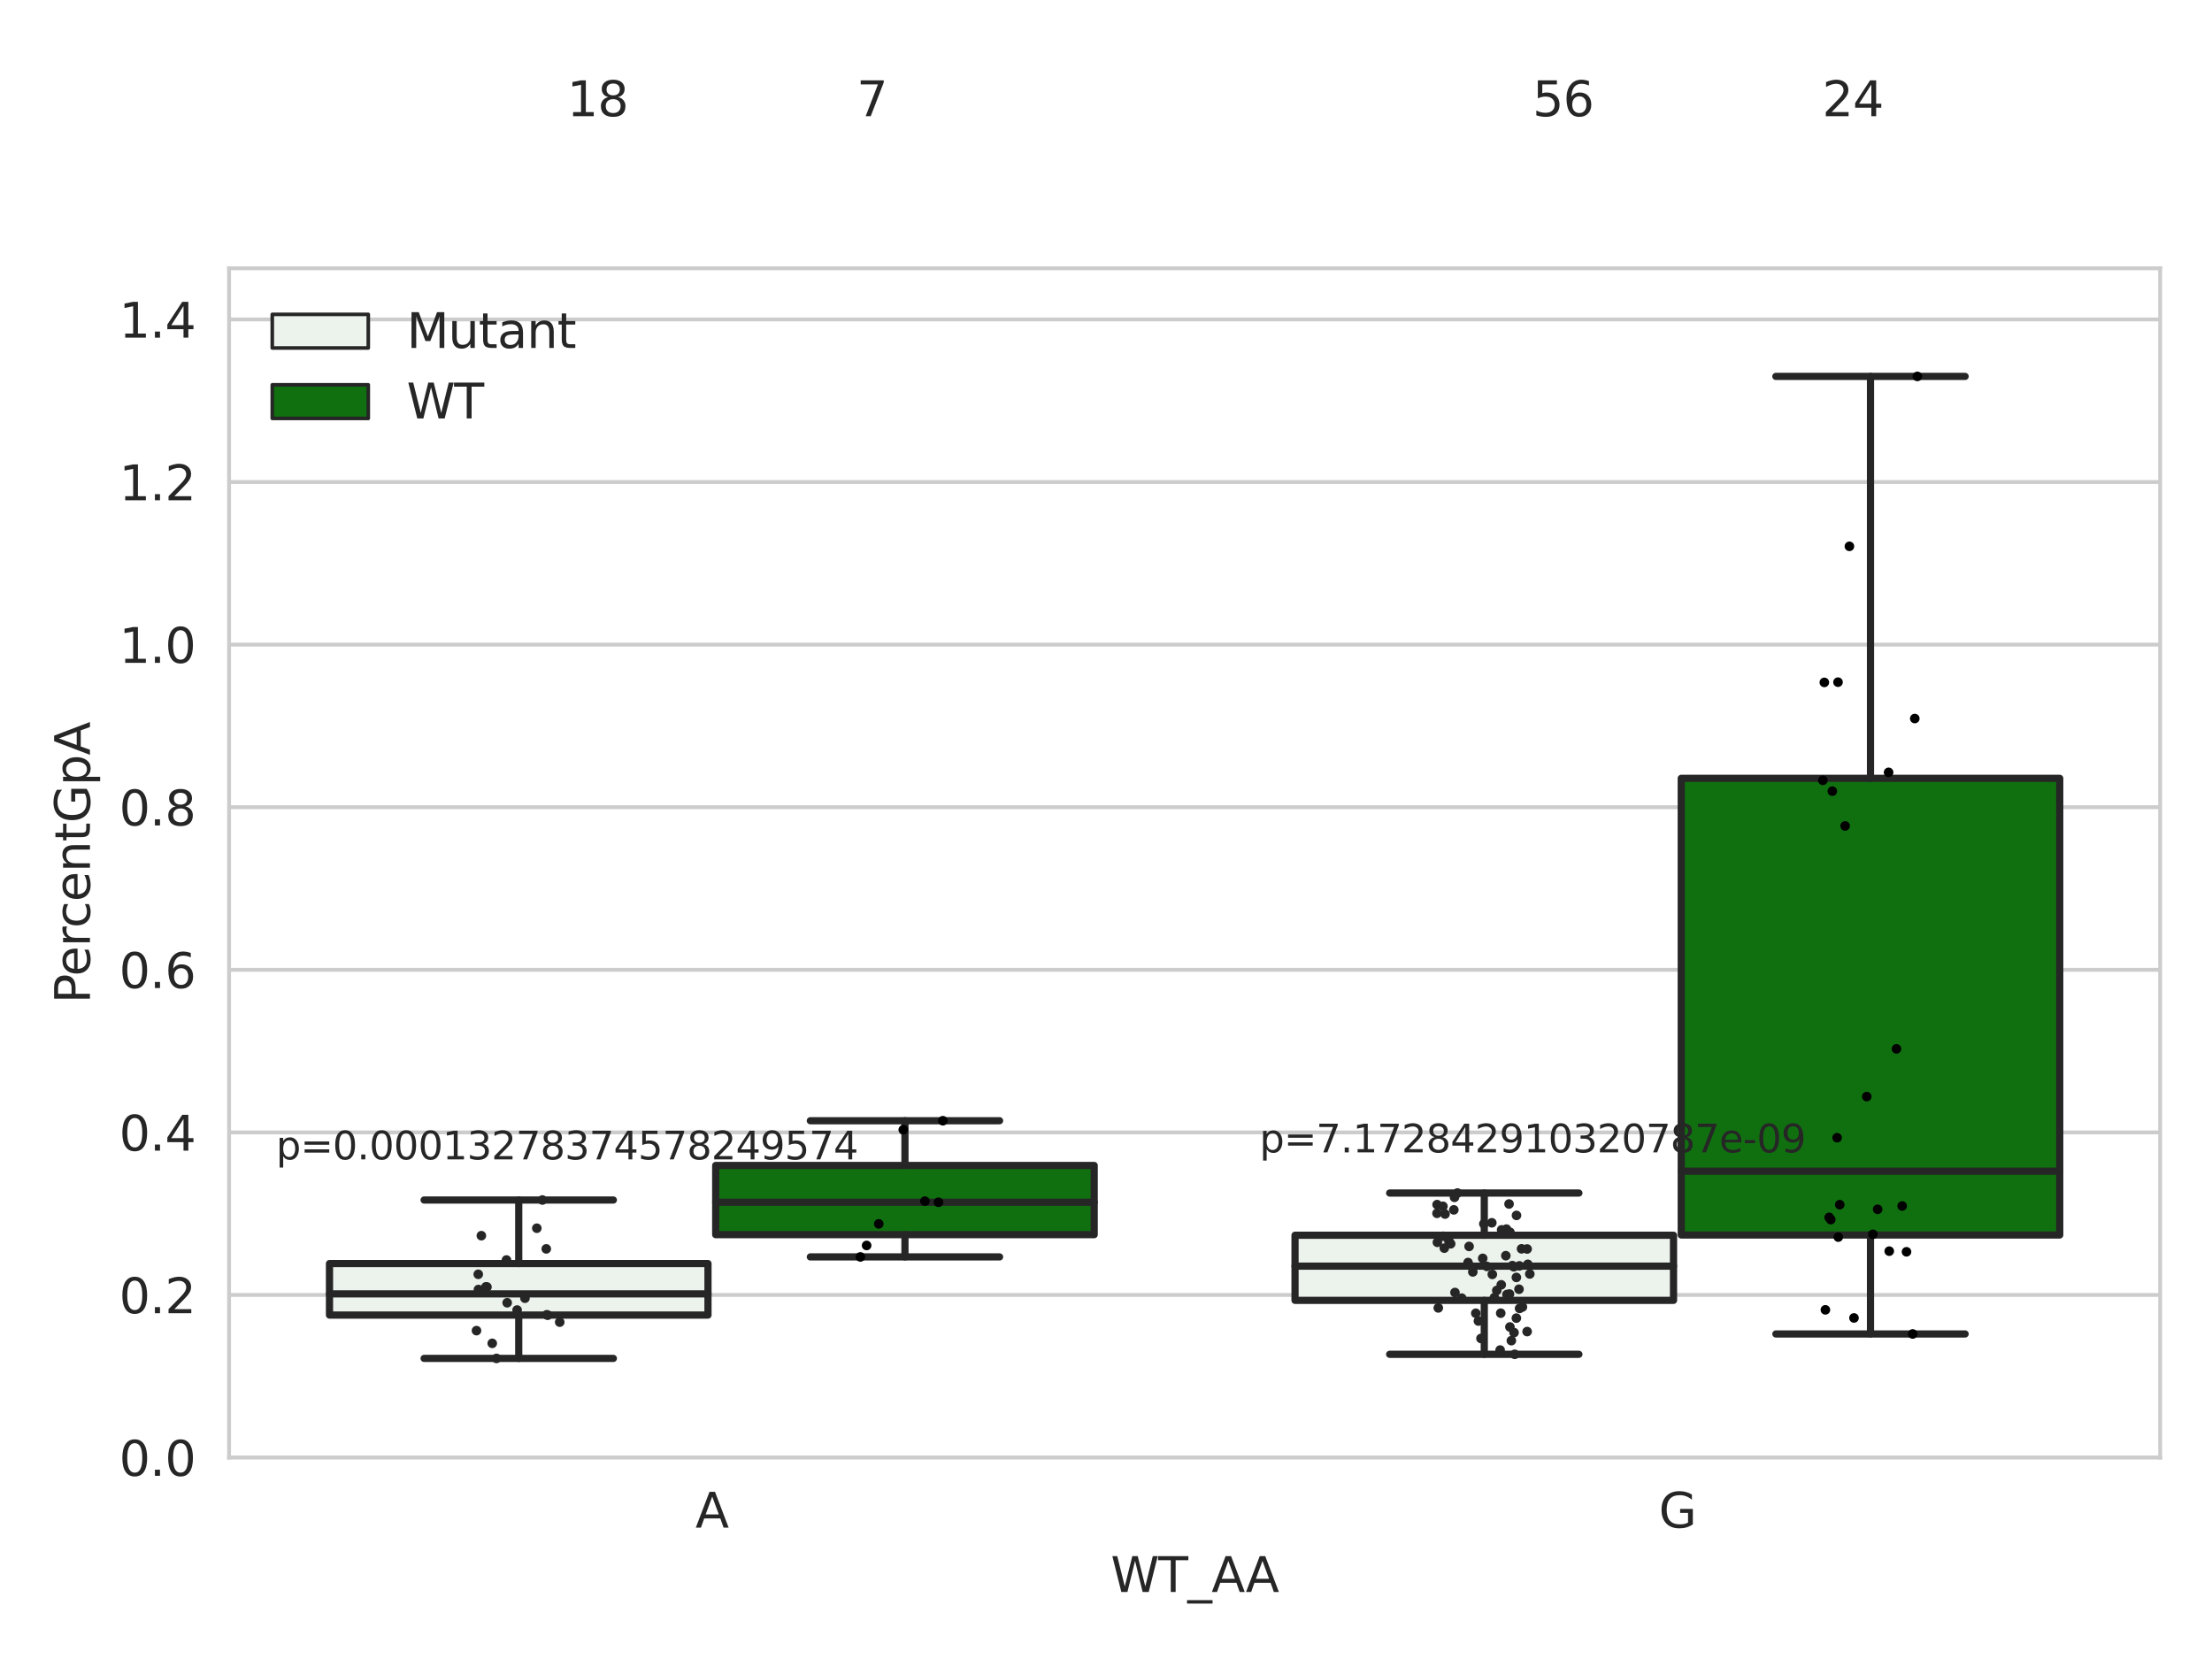 <?xml version="1.0" encoding="utf-8" standalone="no"?>
<!DOCTYPE svg PUBLIC "-//W3C//DTD SVG 1.1//EN"
  "http://www.w3.org/Graphics/SVG/1.1/DTD/svg11.dtd">
<svg xmlns:xlink="http://www.w3.org/1999/xlink" width="460.8pt" height="345.6pt" viewBox="0 0 460.8 345.6" xmlns="http://www.w3.org/2000/svg" version="1.1">
 <defs>
  <style type="text/css">*{stroke-linejoin: round; stroke-linecap: butt}</style>
 </defs>
 <g id="figure_1">
  <g id="patch_1">
   <path d="M 0 345.6 
L 460.8 345.6 
L 460.8 0 
L 0 0 
z
" style="fill: #ffffff"/>
  </g>
  <g id="axes_1">
   <g id="patch_2">
    <path d="M 47.72 303.64 
L 450 303.64 
L 450 55.89 
L 47.72 55.89 
z
" style="fill: #ffffff"/>
   </g>
   <g id="matplotlib.axis_1">
    <g id="xtick_1">
     <g id="text_1">
      <!-- A -->
      <g style="fill: #262626" transform="translate(144.87 318.238)scale(0.1 -0.1)">
       <defs>
        <path id="DejaVuSans-41" d="M 2188 4044 
L 1331 1722 
L 3047 1722 
L 2188 4044 
z
M 1831 4666 
L 2547 4666 
L 4325 0 
L 3669 0 
L 3244 1197 
L 1141 1197 
L 716 0 
L 50 0 
L 1831 4666 
z
" transform="scale(0.016)"/>
       </defs>
       <use xlink:href="#DejaVuSans-41"/>
      </g>
     </g>
    </g>
    <g id="xtick_2">
     <g id="text_2">
      <!-- G -->
      <g style="fill: #262626" transform="translate(345.556 318.238)scale(0.1 -0.1)">
       <defs>
        <path id="DejaVuSans-47" d="M 3809 666 
L 3809 1919 
L 2778 1919 
L 2778 2438 
L 4434 2438 
L 4434 434 
Q 4069 175 3628 42 
Q 3188 -91 2688 -91 
Q 1594 -91 976 548 
Q 359 1188 359 2328 
Q 359 3472 976 4111 
Q 1594 4750 2688 4750 
Q 3144 4750 3555 4637 
Q 3966 4525 4313 4306 
L 4313 3634 
Q 3963 3931 3569 4081 
Q 3175 4231 2741 4231 
Q 1884 4231 1454 3753 
Q 1025 3275 1025 2328 
Q 1025 1384 1454 906 
Q 1884 428 2741 428 
Q 3075 428 3337 486 
Q 3600 544 3809 666 
z
" transform="scale(0.016)"/>
       </defs>
       <use xlink:href="#DejaVuSans-47"/>
      </g>
     </g>
    </g>
    <g id="text_3">
     <!-- WT_AA -->
     <g style="fill: #262626" transform="translate(231.384 331.638)scale(0.1 -0.1)">
      <defs>
       <path id="DejaVuSans-57" d="M 213 4666 
L 850 4666 
L 1831 722 
L 2809 4666 
L 3519 4666 
L 4500 722 
L 5478 4666 
L 6119 4666 
L 4947 0 
L 4153 0 
L 3169 4050 
L 2175 0 
L 1381 0 
L 213 4666 
z
" transform="scale(0.016)"/>
       <path id="DejaVuSans-54" d="M -19 4666 
L 3928 4666 
L 3928 4134 
L 2272 4134 
L 2272 0 
L 1638 0 
L 1638 4134 
L -19 4134 
L -19 4666 
z
" transform="scale(0.016)"/>
       <path id="DejaVuSans-5f" d="M 3263 -1063 
L 3263 -1509 
L -63 -1509 
L -63 -1063 
L 3263 -1063 
z
" transform="scale(0.016)"/>
      </defs>
      <use xlink:href="#DejaVuSans-57"/>
      <use xlink:href="#DejaVuSans-54" x="98.877"/>
      <use xlink:href="#DejaVuSans-5f" x="159.961"/>
      <use xlink:href="#DejaVuSans-41" x="209.961"/>
      <use xlink:href="#DejaVuSans-41" x="281.119"/>
     </g>
    </g>
   </g>
   <g id="matplotlib.axis_2">
    <g id="ytick_1">
     <g id="line2d_1">
      <path d="M 47.72 303.64 
L 450 303.64 
" clip-path="url(#pc46110d409)" style="fill: none; stroke: #cccccc; stroke-width: 0.8; stroke-linecap: round"/>
     </g>
     <g id="text_4">
      <!-- 0.0 -->
      <g style="fill: #262626" transform="translate(24.817 307.439)scale(0.1 -0.1)">
       <defs>
        <path id="DejaVuSans-30" d="M 2034 4250 
Q 1547 4250 1301 3770 
Q 1056 3291 1056 2328 
Q 1056 1369 1301 889 
Q 1547 409 2034 409 
Q 2525 409 2770 889 
Q 3016 1369 3016 2328 
Q 3016 3291 2770 3770 
Q 2525 4250 2034 4250 
z
M 2034 4750 
Q 2819 4750 3233 4129 
Q 3647 3509 3647 2328 
Q 3647 1150 3233 529 
Q 2819 -91 2034 -91 
Q 1250 -91 836 529 
Q 422 1150 422 2328 
Q 422 3509 836 4129 
Q 1250 4750 2034 4750 
z
" transform="scale(0.016)"/>
        <path id="DejaVuSans-2e" d="M 684 794 
L 1344 794 
L 1344 0 
L 684 0 
L 684 794 
z
" transform="scale(0.016)"/>
       </defs>
       <use xlink:href="#DejaVuSans-30"/>
       <use xlink:href="#DejaVuSans-2e" x="63.623"/>
       <use xlink:href="#DejaVuSans-30" x="95.41"/>
      </g>
     </g>
    </g>
    <g id="ytick_2">
     <g id="line2d_2">
      <path d="M 47.72 269.769 
L 450 269.769 
" clip-path="url(#pc46110d409)" style="fill: none; stroke: #cccccc; stroke-width: 0.8; stroke-linecap: round"/>
     </g>
     <g id="text_5">
      <!-- 0.2 -->
      <g style="fill: #262626" transform="translate(24.817 273.568)scale(0.1 -0.1)">
       <defs>
        <path id="DejaVuSans-32" d="M 1228 531 
L 3431 531 
L 3431 0 
L 469 0 
L 469 531 
Q 828 903 1448 1529 
Q 2069 2156 2228 2338 
Q 2531 2678 2651 2914 
Q 2772 3150 2772 3378 
Q 2772 3750 2511 3984 
Q 2250 4219 1831 4219 
Q 1534 4219 1204 4116 
Q 875 4013 500 3803 
L 500 4441 
Q 881 4594 1212 4672 
Q 1544 4750 1819 4750 
Q 2544 4750 2975 4387 
Q 3406 4025 3406 3419 
Q 3406 3131 3298 2873 
Q 3191 2616 2906 2266 
Q 2828 2175 2409 1742 
Q 1991 1309 1228 531 
z
" transform="scale(0.016)"/>
       </defs>
       <use xlink:href="#DejaVuSans-30"/>
       <use xlink:href="#DejaVuSans-2e" x="63.623"/>
       <use xlink:href="#DejaVuSans-32" x="95.41"/>
      </g>
     </g>
    </g>
    <g id="ytick_3">
     <g id="line2d_3">
      <path d="M 47.72 235.898 
L 450 235.898 
" clip-path="url(#pc46110d409)" style="fill: none; stroke: #cccccc; stroke-width: 0.8; stroke-linecap: round"/>
     </g>
     <g id="text_6">
      <!-- 0.4 -->
      <g style="fill: #262626" transform="translate(24.817 239.697)scale(0.1 -0.1)">
       <defs>
        <path id="DejaVuSans-34" d="M 2419 4116 
L 825 1625 
L 2419 1625 
L 2419 4116 
z
M 2253 4666 
L 3047 4666 
L 3047 1625 
L 3713 1625 
L 3713 1100 
L 3047 1100 
L 3047 0 
L 2419 0 
L 2419 1100 
L 313 1100 
L 313 1709 
L 2253 4666 
z
" transform="scale(0.016)"/>
       </defs>
       <use xlink:href="#DejaVuSans-30"/>
       <use xlink:href="#DejaVuSans-2e" x="63.623"/>
       <use xlink:href="#DejaVuSans-34" x="95.41"/>
      </g>
     </g>
    </g>
    <g id="ytick_4">
     <g id="line2d_4">
      <path d="M 47.72 202.026 
L 450 202.026 
" clip-path="url(#pc46110d409)" style="fill: none; stroke: #cccccc; stroke-width: 0.8; stroke-linecap: round"/>
     </g>
     <g id="text_7">
      <!-- 0.6 -->
      <g style="fill: #262626" transform="translate(24.817 205.826)scale(0.1 -0.1)">
       <defs>
        <path id="DejaVuSans-36" d="M 2113 2584 
Q 1688 2584 1439 2293 
Q 1191 2003 1191 1497 
Q 1191 994 1439 701 
Q 1688 409 2113 409 
Q 2538 409 2786 701 
Q 3034 994 3034 1497 
Q 3034 2003 2786 2293 
Q 2538 2584 2113 2584 
z
M 3366 4563 
L 3366 3988 
Q 3128 4100 2886 4159 
Q 2644 4219 2406 4219 
Q 1781 4219 1451 3797 
Q 1122 3375 1075 2522 
Q 1259 2794 1537 2939 
Q 1816 3084 2150 3084 
Q 2853 3084 3261 2657 
Q 3669 2231 3669 1497 
Q 3669 778 3244 343 
Q 2819 -91 2113 -91 
Q 1303 -91 875 529 
Q 447 1150 447 2328 
Q 447 3434 972 4092 
Q 1497 4750 2381 4750 
Q 2619 4750 2861 4703 
Q 3103 4656 3366 4563 
z
" transform="scale(0.016)"/>
       </defs>
       <use xlink:href="#DejaVuSans-30"/>
       <use xlink:href="#DejaVuSans-2e" x="63.623"/>
       <use xlink:href="#DejaVuSans-36" x="95.41"/>
      </g>
     </g>
    </g>
    <g id="ytick_5">
     <g id="line2d_5">
      <path d="M 47.72 168.155 
L 450 168.155 
" clip-path="url(#pc46110d409)" style="fill: none; stroke: #cccccc; stroke-width: 0.8; stroke-linecap: round"/>
     </g>
     <g id="text_8">
      <!-- 0.8 -->
      <g style="fill: #262626" transform="translate(24.817 171.954)scale(0.1 -0.1)">
       <defs>
        <path id="DejaVuSans-38" d="M 2034 2216 
Q 1584 2216 1326 1975 
Q 1069 1734 1069 1313 
Q 1069 891 1326 650 
Q 1584 409 2034 409 
Q 2484 409 2743 651 
Q 3003 894 3003 1313 
Q 3003 1734 2745 1975 
Q 2488 2216 2034 2216 
z
M 1403 2484 
Q 997 2584 770 2862 
Q 544 3141 544 3541 
Q 544 4100 942 4425 
Q 1341 4750 2034 4750 
Q 2731 4750 3128 4425 
Q 3525 4100 3525 3541 
Q 3525 3141 3298 2862 
Q 3072 2584 2669 2484 
Q 3125 2378 3379 2068 
Q 3634 1759 3634 1313 
Q 3634 634 3220 271 
Q 2806 -91 2034 -91 
Q 1263 -91 848 271 
Q 434 634 434 1313 
Q 434 1759 690 2068 
Q 947 2378 1403 2484 
z
M 1172 3481 
Q 1172 3119 1398 2916 
Q 1625 2713 2034 2713 
Q 2441 2713 2670 2916 
Q 2900 3119 2900 3481 
Q 2900 3844 2670 4047 
Q 2441 4250 2034 4250 
Q 1625 4250 1398 4047 
Q 1172 3844 1172 3481 
z
" transform="scale(0.016)"/>
       </defs>
       <use xlink:href="#DejaVuSans-30"/>
       <use xlink:href="#DejaVuSans-2e" x="63.623"/>
       <use xlink:href="#DejaVuSans-38" x="95.41"/>
      </g>
     </g>
    </g>
    <g id="ytick_6">
     <g id="line2d_6">
      <path d="M 47.72 134.284 
L 450 134.284 
" clip-path="url(#pc46110d409)" style="fill: none; stroke: #cccccc; stroke-width: 0.8; stroke-linecap: round"/>
     </g>
     <g id="text_9">
      <!-- 1.0 -->
      <g style="fill: #262626" transform="translate(24.817 138.083)scale(0.1 -0.1)">
       <defs>
        <path id="DejaVuSans-31" d="M 794 531 
L 1825 531 
L 1825 4091 
L 703 3866 
L 703 4441 
L 1819 4666 
L 2450 4666 
L 2450 531 
L 3481 531 
L 3481 0 
L 794 0 
L 794 531 
z
" transform="scale(0.016)"/>
       </defs>
       <use xlink:href="#DejaVuSans-31"/>
       <use xlink:href="#DejaVuSans-2e" x="63.623"/>
       <use xlink:href="#DejaVuSans-30" x="95.41"/>
      </g>
     </g>
    </g>
    <g id="ytick_7">
     <g id="line2d_7">
      <path d="M 47.72 100.413 
L 450 100.413 
" clip-path="url(#pc46110d409)" style="fill: none; stroke: #cccccc; stroke-width: 0.8; stroke-linecap: round"/>
     </g>
     <g id="text_10">
      <!-- 1.2 -->
      <g style="fill: #262626" transform="translate(24.817 104.212)scale(0.1 -0.1)">
       <use xlink:href="#DejaVuSans-31"/>
       <use xlink:href="#DejaVuSans-2e" x="63.623"/>
       <use xlink:href="#DejaVuSans-32" x="95.41"/>
      </g>
     </g>
    </g>
    <g id="ytick_8">
     <g id="line2d_8">
      <path d="M 47.72 66.542 
L 450 66.542 
" clip-path="url(#pc46110d409)" style="fill: none; stroke: #cccccc; stroke-width: 0.8; stroke-linecap: round"/>
     </g>
     <g id="text_11">
      <!-- 1.4 -->
      <g style="fill: #262626" transform="translate(24.817 70.341)scale(0.1 -0.1)">
       <use xlink:href="#DejaVuSans-31"/>
       <use xlink:href="#DejaVuSans-2e" x="63.623"/>
       <use xlink:href="#DejaVuSans-34" x="95.41"/>
      </g>
     </g>
    </g>
    <g id="text_12">
     <!-- PercentGpA -->
     <g style="fill: #262626" transform="translate(18.737 209.041)rotate(-90)scale(0.1 -0.1)">
      <defs>
       <path id="DejaVuSans-50" d="M 1259 4147 
L 1259 2394 
L 2053 2394 
Q 2494 2394 2734 2622 
Q 2975 2850 2975 3272 
Q 2975 3691 2734 3919 
Q 2494 4147 2053 4147 
L 1259 4147 
z
M 628 4666 
L 2053 4666 
Q 2838 4666 3239 4311 
Q 3641 3956 3641 3272 
Q 3641 2581 3239 2228 
Q 2838 1875 2053 1875 
L 1259 1875 
L 1259 0 
L 628 0 
L 628 4666 
z
" transform="scale(0.016)"/>
       <path id="DejaVuSans-65" d="M 3597 1894 
L 3597 1613 
L 953 1613 
Q 991 1019 1311 708 
Q 1631 397 2203 397 
Q 2534 397 2845 478 
Q 3156 559 3463 722 
L 3463 178 
Q 3153 47 2828 -22 
Q 2503 -91 2169 -91 
Q 1331 -91 842 396 
Q 353 884 353 1716 
Q 353 2575 817 3079 
Q 1281 3584 2069 3584 
Q 2775 3584 3186 3129 
Q 3597 2675 3597 1894 
z
M 3022 2063 
Q 3016 2534 2758 2815 
Q 2500 3097 2075 3097 
Q 1594 3097 1305 2825 
Q 1016 2553 972 2059 
L 3022 2063 
z
" transform="scale(0.016)"/>
       <path id="DejaVuSans-72" d="M 2631 2963 
Q 2534 3019 2420 3045 
Q 2306 3072 2169 3072 
Q 1681 3072 1420 2755 
Q 1159 2438 1159 1844 
L 1159 0 
L 581 0 
L 581 3500 
L 1159 3500 
L 1159 2956 
Q 1341 3275 1631 3429 
Q 1922 3584 2338 3584 
Q 2397 3584 2469 3576 
Q 2541 3569 2628 3553 
L 2631 2963 
z
" transform="scale(0.016)"/>
       <path id="DejaVuSans-63" d="M 3122 3366 
L 3122 2828 
Q 2878 2963 2633 3030 
Q 2388 3097 2138 3097 
Q 1578 3097 1268 2742 
Q 959 2388 959 1747 
Q 959 1106 1268 751 
Q 1578 397 2138 397 
Q 2388 397 2633 464 
Q 2878 531 3122 666 
L 3122 134 
Q 2881 22 2623 -34 
Q 2366 -91 2075 -91 
Q 1284 -91 818 406 
Q 353 903 353 1747 
Q 353 2603 823 3093 
Q 1294 3584 2113 3584 
Q 2378 3584 2631 3529 
Q 2884 3475 3122 3366 
z
" transform="scale(0.016)"/>
       <path id="DejaVuSans-6e" d="M 3513 2113 
L 3513 0 
L 2938 0 
L 2938 2094 
Q 2938 2591 2744 2837 
Q 2550 3084 2163 3084 
Q 1697 3084 1428 2787 
Q 1159 2491 1159 1978 
L 1159 0 
L 581 0 
L 581 3500 
L 1159 3500 
L 1159 2956 
Q 1366 3272 1645 3428 
Q 1925 3584 2291 3584 
Q 2894 3584 3203 3211 
Q 3513 2838 3513 2113 
z
" transform="scale(0.016)"/>
       <path id="DejaVuSans-74" d="M 1172 4494 
L 1172 3500 
L 2356 3500 
L 2356 3053 
L 1172 3053 
L 1172 1153 
Q 1172 725 1289 603 
Q 1406 481 1766 481 
L 2356 481 
L 2356 0 
L 1766 0 
Q 1100 0 847 248 
Q 594 497 594 1153 
L 594 3053 
L 172 3053 
L 172 3500 
L 594 3500 
L 594 4494 
L 1172 4494 
z
" transform="scale(0.016)"/>
       <path id="DejaVuSans-70" d="M 1159 525 
L 1159 -1331 
L 581 -1331 
L 581 3500 
L 1159 3500 
L 1159 2969 
Q 1341 3281 1617 3432 
Q 1894 3584 2278 3584 
Q 2916 3584 3314 3078 
Q 3713 2572 3713 1747 
Q 3713 922 3314 415 
Q 2916 -91 2278 -91 
Q 1894 -91 1617 61 
Q 1341 213 1159 525 
z
M 3116 1747 
Q 3116 2381 2855 2742 
Q 2594 3103 2138 3103 
Q 1681 3103 1420 2742 
Q 1159 2381 1159 1747 
Q 1159 1113 1420 752 
Q 1681 391 2138 391 
Q 2594 391 2855 752 
Q 3116 1113 3116 1747 
z
" transform="scale(0.016)"/>
      </defs>
      <use xlink:href="#DejaVuSans-50"/>
      <use xlink:href="#DejaVuSans-65" x="56.678"/>
      <use xlink:href="#DejaVuSans-72" x="118.201"/>
      <use xlink:href="#DejaVuSans-63" x="157.064"/>
      <use xlink:href="#DejaVuSans-65" x="212.045"/>
      <use xlink:href="#DejaVuSans-6e" x="273.568"/>
      <use xlink:href="#DejaVuSans-74" x="336.947"/>
      <use xlink:href="#DejaVuSans-47" x="376.156"/>
      <use xlink:href="#DejaVuSans-70" x="453.646"/>
      <use xlink:href="#DejaVuSans-41" x="517.123"/>
     </g>
    </g>
   </g>
   <g id="patch_3">
    <path d="M 68.639 273.954 
L 147.485 273.954 
L 147.485 263.223 
L 68.639 263.223 
L 68.639 273.954 
z
" clip-path="url(#pc46110d409)" style="fill: #ecf2ec; stroke: #262626; stroke-width: 1.5; stroke-linejoin: miter"/>
   </g>
   <g id="patch_4">
    <path d="M 149.095 257.203 
L 227.941 257.203 
L 227.941 242.784 
L 149.095 242.784 
L 149.095 257.203 
z
" clip-path="url(#pc46110d409)" style="fill: #107010; stroke: #262626; stroke-width: 1.5; stroke-linejoin: miter"/>
   </g>
   <g id="patch_5">
    <path d="M 269.779 270.889 
L 348.625 270.889 
L 348.625 257.327 
L 269.779 257.327 
L 269.779 270.889 
z
" clip-path="url(#pc46110d409)" style="fill: #ecf2ec; stroke: #262626; stroke-width: 1.5; stroke-linejoin: miter"/>
   </g>
   <g id="patch_6">
    <path d="M 350.235 257.271 
L 429.081 257.271 
L 429.081 162.142 
L 350.235 162.142 
L 350.235 257.271 
z
" clip-path="url(#pc46110d409)" style="fill: #107010; stroke: #262626; stroke-width: 1.5; stroke-linejoin: miter"/>
   </g>
   <g id="patch_7">
    <path d="M 148.29 303.64 
L 148.29 303.64 
L 148.29 303.64 
L 148.29 303.64 
z
" clip-path="url(#pc46110d409)" style="fill: #ecf2ec; stroke: #262626; stroke-width: 0.75; stroke-linejoin: miter"/>
   </g>
   <g id="patch_8">
    <path d="M 148.29 303.64 
L 148.29 303.64 
L 148.29 303.64 
L 148.29 303.64 
z
" clip-path="url(#pc46110d409)" style="fill: #107010; stroke: #262626; stroke-width: 0.75; stroke-linejoin: miter"/>
   </g>
   <g id="PathCollection_1"/>
   <g id="PathCollection_2"/>
   <g id="line2d_9">
    <path d="M 108.062 273.954 
L 108.062 282.981 
" clip-path="url(#pc46110d409)" style="fill: none; stroke: #262626; stroke-width: 1.5; stroke-linecap: round"/>
   </g>
   <g id="line2d_10">
    <path d="M 108.062 263.223 
L 108.062 249.984 
" clip-path="url(#pc46110d409)" style="fill: none; stroke: #262626; stroke-width: 1.5; stroke-linecap: round"/>
   </g>
   <g id="line2d_11">
    <path d="M 88.35 282.981 
L 127.774 282.981 
" clip-path="url(#pc46110d409)" style="fill: none; stroke: #262626; stroke-width: 1.5; stroke-linecap: round"/>
   </g>
   <g id="line2d_12">
    <path d="M 88.35 249.984 
L 127.774 249.984 
" clip-path="url(#pc46110d409)" style="fill: none; stroke: #262626; stroke-width: 1.5; stroke-linecap: round"/>
   </g>
   <g id="line2d_13"/>
   <g id="line2d_14">
    <path d="M 188.518 257.203 
L 188.518 261.838 
" clip-path="url(#pc46110d409)" style="fill: none; stroke: #262626; stroke-width: 1.5; stroke-linecap: round"/>
   </g>
   <g id="line2d_15">
    <path d="M 188.518 242.784 
L 188.518 233.468 
" clip-path="url(#pc46110d409)" style="fill: none; stroke: #262626; stroke-width: 1.5; stroke-linecap: round"/>
   </g>
   <g id="line2d_16">
    <path d="M 168.806 261.838 
L 208.23 261.838 
" clip-path="url(#pc46110d409)" style="fill: none; stroke: #262626; stroke-width: 1.5; stroke-linecap: round"/>
   </g>
   <g id="line2d_17">
    <path d="M 168.806 233.468 
L 208.23 233.468 
" clip-path="url(#pc46110d409)" style="fill: none; stroke: #262626; stroke-width: 1.5; stroke-linecap: round"/>
   </g>
   <g id="line2d_18"/>
   <g id="line2d_19">
    <path d="M 309.202 270.889 
L 309.202 282.127 
" clip-path="url(#pc46110d409)" style="fill: none; stroke: #262626; stroke-width: 1.5; stroke-linecap: round"/>
   </g>
   <g id="line2d_20">
    <path d="M 309.202 257.327 
L 309.202 248.53 
" clip-path="url(#pc46110d409)" style="fill: none; stroke: #262626; stroke-width: 1.5; stroke-linecap: round"/>
   </g>
   <g id="line2d_21">
    <path d="M 289.49 282.127 
L 328.914 282.127 
" clip-path="url(#pc46110d409)" style="fill: none; stroke: #262626; stroke-width: 1.5; stroke-linecap: round"/>
   </g>
   <g id="line2d_22">
    <path d="M 289.49 248.53 
L 328.914 248.53 
" clip-path="url(#pc46110d409)" style="fill: none; stroke: #262626; stroke-width: 1.5; stroke-linecap: round"/>
   </g>
   <g id="line2d_23"/>
   <g id="line2d_24">
    <path d="M 389.658 257.271 
L 389.658 277.888 
" clip-path="url(#pc46110d409)" style="fill: none; stroke: #262626; stroke-width: 1.5; stroke-linecap: round"/>
   </g>
   <g id="line2d_25">
    <path d="M 389.658 162.142 
L 389.658 78.412 
" clip-path="url(#pc46110d409)" style="fill: none; stroke: #262626; stroke-width: 1.5; stroke-linecap: round"/>
   </g>
   <g id="line2d_26">
    <path d="M 369.946 277.888 
L 409.37 277.888 
" clip-path="url(#pc46110d409)" style="fill: none; stroke: #262626; stroke-width: 1.5; stroke-linecap: round"/>
   </g>
   <g id="line2d_27">
    <path d="M 369.946 78.412 
L 409.37 78.412 
" clip-path="url(#pc46110d409)" style="fill: none; stroke: #262626; stroke-width: 1.5; stroke-linecap: round"/>
   </g>
   <g id="line2d_28"/>
   <g id="line2d_29">
    <path d="M 68.639 269.536 
L 147.485 269.536 
" clip-path="url(#pc46110d409)" style="fill: none; stroke: #262626; stroke-width: 1.5; stroke-linecap: round"/>
   </g>
   <g id="line2d_30">
    <path d="M 149.095 250.452 
L 227.941 250.452 
" clip-path="url(#pc46110d409)" style="fill: none; stroke: #262626; stroke-width: 1.5; stroke-linecap: round"/>
   </g>
   <g id="line2d_31">
    <path d="M 269.779 263.759 
L 348.625 263.759 
" clip-path="url(#pc46110d409)" style="fill: none; stroke: #262626; stroke-width: 1.5; stroke-linecap: round"/>
   </g>
   <g id="line2d_32">
    <path d="M 350.235 243.979 
L 429.081 243.979 
" clip-path="url(#pc46110d409)" style="fill: none; stroke: #262626; stroke-width: 1.5; stroke-linecap: round"/>
   </g>
   <g id="patch_9">
    <path d="M 47.72 303.64 
L 47.72 55.89 
" style="fill: none; stroke: #cccccc; stroke-width: 0.8; stroke-linejoin: miter; stroke-linecap: square"/>
   </g>
   <g id="patch_10">
    <path d="M 450 303.64 
L 450 55.89 
" style="fill: none; stroke: #cccccc; stroke-width: 0.8; stroke-linejoin: miter; stroke-linecap: square"/>
   </g>
   <g id="patch_11">
    <path d="M 47.72 303.64 
L 450 303.64 
" style="fill: none; stroke: #cccccc; stroke-width: 0.8; stroke-linejoin: miter; stroke-linecap: square"/>
   </g>
   <g id="patch_12">
    <path d="M 47.72 55.89 
L 450 55.89 
" style="fill: none; stroke: #cccccc; stroke-width: 0.8; stroke-linejoin: miter; stroke-linecap: square"/>
   </g>
   <g id="PathCollection_3">
    <defs>
     <path id="C0_0_36235eaf48" d="M 0 1 
C 0.265 1 0.52 0.895 0.707 0.707 
C 0.895 0.52 1 0.265 1 -0 
C 1 -0.265 0.895 -0.52 0.707 -0.707 
C 0.52 -0.895 0.265 -1 0 -1 
C -0.265 -1 -0.52 -0.895 -0.707 -0.707 
C -0.895 -0.52 -1 -0.265 -1 0 
C -1 0.265 -0.895 0.52 -0.707 0.707 
C -0.52 0.895 -0.265 1 0 1 
z
"/>
    </defs>
    <g clip-path="url(#pc46110d409)">
     <use xlink:href="#C0_0_36235eaf48" x="111.828" y="255.86" style="fill: #262626"/>
    </g>
    <g clip-path="url(#pc46110d409)">
     <use xlink:href="#C0_0_36235eaf48" x="114.112" y="273.976" style="fill: #262626"/>
    </g>
    <g clip-path="url(#pc46110d409)">
     <use xlink:href="#C0_0_36235eaf48" x="105.506" y="262.479" style="fill: #262626"/>
    </g>
    <g clip-path="url(#pc46110d409)">
     <use xlink:href="#C0_0_36235eaf48" x="103.428" y="282.981" style="fill: #262626"/>
    </g>
    <g clip-path="url(#pc46110d409)">
     <use xlink:href="#C0_0_36235eaf48" x="102.542" y="279.842" style="fill: #262626"/>
    </g>
    <g clip-path="url(#pc46110d409)">
     <use xlink:href="#C0_0_36235eaf48" x="99.263" y="277.195" style="fill: #262626"/>
    </g>
    <g clip-path="url(#pc46110d409)">
     <use xlink:href="#C0_0_36235eaf48" x="105.654" y="271.385" style="fill: #262626"/>
    </g>
    <g clip-path="url(#pc46110d409)">
     <use xlink:href="#C0_0_36235eaf48" x="116.6" y="275.424" style="fill: #262626"/>
    </g>
    <g clip-path="url(#pc46110d409)">
     <use xlink:href="#C0_0_36235eaf48" x="101.444" y="268.105" style="fill: #262626"/>
    </g>
    <g clip-path="url(#pc46110d409)">
     <use xlink:href="#C0_0_36235eaf48" x="100.274" y="257.415" style="fill: #262626"/>
    </g>
    <g clip-path="url(#pc46110d409)">
     <use xlink:href="#C0_0_36235eaf48" x="112.991" y="249.984" style="fill: #262626"/>
    </g>
    <g clip-path="url(#pc46110d409)">
     <use xlink:href="#C0_0_36235eaf48" x="113.798" y="260.161" style="fill: #262626"/>
    </g>
    <g clip-path="url(#pc46110d409)">
     <use xlink:href="#C0_0_36235eaf48" x="109.36" y="270.44" style="fill: #262626"/>
    </g>
    <g clip-path="url(#pc46110d409)">
     <use xlink:href="#C0_0_36235eaf48" x="113.913" y="273.89" style="fill: #262626"/>
    </g>
    <g clip-path="url(#pc46110d409)">
     <use xlink:href="#C0_0_36235eaf48" x="99.666" y="268.632" style="fill: #262626"/>
    </g>
    <g clip-path="url(#pc46110d409)">
     <use xlink:href="#C0_0_36235eaf48" x="101.227" y="268.078" style="fill: #262626"/>
    </g>
    <g clip-path="url(#pc46110d409)">
     <use xlink:href="#C0_0_36235eaf48" x="107.723" y="272.906" style="fill: #262626"/>
    </g>
    <g clip-path="url(#pc46110d409)">
     <use xlink:href="#C0_0_36235eaf48" x="99.63" y="265.457" style="fill: #262626"/>
    </g>
   </g>
   <g id="PathCollection_4">
    <defs>
     <path id="C1_0_864a437490" d="M 0 1 
C 0.265 1 0.52 0.895 0.707 0.707 
C 0.895 0.52 1 0.265 1 -0 
C 1 -0.265 0.895 -0.52 0.707 -0.707 
C 0.52 -0.895 0.265 -1 0 -1 
C -0.265 -1 -0.52 -0.895 -0.707 -0.707 
C -0.895 -0.52 -1 -0.265 -1 0 
C -1 0.265 -0.895 0.52 -0.707 0.707 
C -0.52 0.895 -0.265 1 0 1 
z
"/>
    </defs>
    <g clip-path="url(#pc46110d409)">
     <use xlink:href="#C1_0_864a437490" x="180.534" y="259.452"/>
    </g>
    <g clip-path="url(#pc46110d409)">
     <use xlink:href="#C1_0_864a437490" x="179.229" y="261.838"/>
    </g>
    <g clip-path="url(#pc46110d409)">
     <use xlink:href="#C1_0_864a437490" x="192.679" y="250.219"/>
    </g>
    <g clip-path="url(#pc46110d409)">
     <use xlink:href="#C1_0_864a437490" x="195.501" y="250.452"/>
    </g>
    <g clip-path="url(#pc46110d409)">
     <use xlink:href="#C1_0_864a437490" x="196.415" y="233.468"/>
    </g>
    <g clip-path="url(#pc46110d409)">
     <use xlink:href="#C1_0_864a437490" x="188.166" y="235.349"/>
    </g>
    <g clip-path="url(#pc46110d409)">
     <use xlink:href="#C1_0_864a437490" x="183.063" y="254.954"/>
    </g>
   </g>
   <g id="PathCollection_5">
    <defs>
     <path id="C2_0_9573fa3355" d="M 0 1 
C 0.265 1 0.52 0.895 0.707 0.707 
C 0.895 0.52 1 0.265 1 -0 
C 1 -0.265 0.895 -0.52 0.707 -0.707 
C 0.52 -0.895 0.265 -1 0 -1 
C -0.265 -1 -0.52 -0.895 -0.707 -0.707 
C -0.895 -0.52 -1 -0.265 -1 0 
C -1 0.265 -0.895 0.52 -0.707 0.707 
C -0.52 0.895 -0.265 1 0 1 
z
"/>
    </defs>
    <g clip-path="url(#pc46110d409)">
     <use xlink:href="#C2_0_9573fa3355" x="300.593" y="251.295" style="fill: #262626"/>
    </g>
    <g clip-path="url(#pc46110d409)">
     <use xlink:href="#C2_0_9573fa3355" x="316.553" y="272.565" style="fill: #262626"/>
    </g>
    <g clip-path="url(#pc46110d409)">
     <use xlink:href="#C2_0_9573fa3355" x="312.63" y="273.559" style="fill: #262626"/>
    </g>
    <g clip-path="url(#pc46110d409)">
     <use xlink:href="#C2_0_9573fa3355" x="314.844" y="279.282" style="fill: #262626"/>
    </g>
    <g clip-path="url(#pc46110d409)">
     <use xlink:href="#C2_0_9573fa3355" x="318.13" y="260.184" style="fill: #262626"/>
    </g>
    <g clip-path="url(#pc46110d409)">
     <use xlink:href="#C2_0_9573fa3355" x="311.807" y="268.83" style="fill: #262626"/>
    </g>
    <g clip-path="url(#pc46110d409)">
     <use xlink:href="#C2_0_9573fa3355" x="306.038" y="259.653" style="fill: #262626"/>
    </g>
    <g clip-path="url(#pc46110d409)">
     <use xlink:href="#C2_0_9573fa3355" x="315.047" y="263.654" style="fill: #262626"/>
    </g>
    <g clip-path="url(#pc46110d409)">
     <use xlink:href="#C2_0_9573fa3355" x="309.11" y="254.948" style="fill: #262626"/>
    </g>
    <g clip-path="url(#pc46110d409)">
     <use xlink:href="#C2_0_9573fa3355" x="310.878" y="265.478" style="fill: #262626"/>
    </g>
    <g clip-path="url(#pc46110d409)">
     <use xlink:href="#C2_0_9573fa3355" x="308.877" y="262.139" style="fill: #262626"/>
    </g>
    <g clip-path="url(#pc46110d409)">
     <use xlink:href="#C2_0_9573fa3355" x="307.436" y="273.576" style="fill: #262626"/>
    </g>
    <g clip-path="url(#pc46110d409)">
     <use xlink:href="#C2_0_9573fa3355" x="309.753" y="263.816" style="fill: #262626"/>
    </g>
    <g clip-path="url(#pc46110d409)">
     <use xlink:href="#C2_0_9573fa3355" x="316.434" y="268.57" style="fill: #262626"/>
    </g>
    <g clip-path="url(#pc46110d409)">
     <use xlink:href="#C2_0_9573fa3355" x="313.923" y="269.673" style="fill: #262626"/>
    </g>
    <g clip-path="url(#pc46110d409)">
     <use xlink:href="#C2_0_9573fa3355" x="314.364" y="250.813" style="fill: #262626"/>
    </g>
    <g clip-path="url(#pc46110d409)">
     <use xlink:href="#C2_0_9573fa3355" x="315.549" y="282.127" style="fill: #262626"/>
    </g>
    <g clip-path="url(#pc46110d409)">
     <use xlink:href="#C2_0_9573fa3355" x="312.735" y="267.65" style="fill: #262626"/>
    </g>
    <g clip-path="url(#pc46110d409)">
     <use xlink:href="#C2_0_9573fa3355" x="318.273" y="263.381" style="fill: #262626"/>
    </g>
    <g clip-path="url(#pc46110d409)">
     <use xlink:href="#C2_0_9573fa3355" x="318.13" y="277.392" style="fill: #262626"/>
    </g>
    <g clip-path="url(#pc46110d409)">
     <use xlink:href="#C2_0_9573fa3355" x="301.03" y="252.91" style="fill: #262626"/>
    </g>
    <g clip-path="url(#pc46110d409)">
     <use xlink:href="#C2_0_9573fa3355" x="311.309" y="270.312" style="fill: #262626"/>
    </g>
    <g clip-path="url(#pc46110d409)">
     <use xlink:href="#C2_0_9573fa3355" x="314.555" y="256.699" style="fill: #262626"/>
    </g>
    <g clip-path="url(#pc46110d409)">
     <use xlink:href="#C2_0_9573fa3355" x="317.149" y="272.271" style="fill: #262626"/>
    </g>
    <g clip-path="url(#pc46110d409)">
     <use xlink:href="#C2_0_9573fa3355" x="314.545" y="276.43" style="fill: #262626"/>
    </g>
    <g clip-path="url(#pc46110d409)">
     <use xlink:href="#C2_0_9573fa3355" x="318.686" y="265.389" style="fill: #262626"/>
    </g>
    <g clip-path="url(#pc46110d409)">
     <use xlink:href="#C2_0_9573fa3355" x="314.454" y="269.573" style="fill: #262626"/>
    </g>
    <g clip-path="url(#pc46110d409)">
     <use xlink:href="#C2_0_9573fa3355" x="315.402" y="277.603" style="fill: #262626"/>
    </g>
    <g clip-path="url(#pc46110d409)">
     <use xlink:href="#C2_0_9573fa3355" x="305.823" y="263.01" style="fill: #262626"/>
    </g>
    <g clip-path="url(#pc46110d409)">
     <use xlink:href="#C2_0_9573fa3355" x="316.514" y="263.703" style="fill: #262626"/>
    </g>
    <g clip-path="url(#pc46110d409)">
     <use xlink:href="#C2_0_9573fa3355" x="303.098" y="269.254" style="fill: #262626"/>
    </g>
    <g clip-path="url(#pc46110d409)">
     <use xlink:href="#C2_0_9573fa3355" x="312.506" y="281.239" style="fill: #262626"/>
    </g>
    <g clip-path="url(#pc46110d409)">
     <use xlink:href="#C2_0_9573fa3355" x="304.505" y="270.429" style="fill: #262626"/>
    </g>
    <g clip-path="url(#pc46110d409)">
     <use xlink:href="#C2_0_9573fa3355" x="300.639" y="257.536" style="fill: #262626"/>
    </g>
    <g clip-path="url(#pc46110d409)">
     <use xlink:href="#C2_0_9573fa3355" x="310.772" y="254.729" style="fill: #262626"/>
    </g>
    <g clip-path="url(#pc46110d409)">
     <use xlink:href="#C2_0_9573fa3355" x="299.373" y="250.942" style="fill: #262626"/>
    </g>
    <g clip-path="url(#pc46110d409)">
     <use xlink:href="#C2_0_9573fa3355" x="315.357" y="263.888" style="fill: #262626"/>
    </g>
    <g clip-path="url(#pc46110d409)">
     <use xlink:href="#C2_0_9573fa3355" x="299.623" y="272.462" style="fill: #262626"/>
    </g>
    <g clip-path="url(#pc46110d409)">
     <use xlink:href="#C2_0_9573fa3355" x="299.357" y="252.757" style="fill: #262626"/>
    </g>
    <g clip-path="url(#pc46110d409)">
     <use xlink:href="#C2_0_9573fa3355" x="300.878" y="260.008" style="fill: #262626"/>
    </g>
    <g clip-path="url(#pc46110d409)">
     <use xlink:href="#C2_0_9573fa3355" x="299.434" y="258.798" style="fill: #262626"/>
    </g>
    <g clip-path="url(#pc46110d409)">
     <use xlink:href="#C2_0_9573fa3355" x="301.845" y="258.567" style="fill: #262626"/>
    </g>
    <g clip-path="url(#pc46110d409)">
     <use xlink:href="#C2_0_9573fa3355" x="302.859" y="252.037" style="fill: #262626"/>
    </g>
    <g clip-path="url(#pc46110d409)">
     <use xlink:href="#C2_0_9573fa3355" x="308.514" y="278.828" style="fill: #262626"/>
    </g>
    <g clip-path="url(#pc46110d409)">
     <use xlink:href="#C2_0_9573fa3355" x="302.998" y="249.425" style="fill: #262626"/>
    </g>
    <g clip-path="url(#pc46110d409)">
     <use xlink:href="#C2_0_9573fa3355" x="303.609" y="248.53" style="fill: #262626"/>
    </g>
    <g clip-path="url(#pc46110d409)">
     <use xlink:href="#C2_0_9573fa3355" x="316.968" y="260.152" style="fill: #262626"/>
    </g>
    <g clip-path="url(#pc46110d409)">
     <use xlink:href="#C2_0_9573fa3355" x="315.913" y="253.191" style="fill: #262626"/>
    </g>
    <g clip-path="url(#pc46110d409)">
     <use xlink:href="#C2_0_9573fa3355" x="306.818" y="264.963" style="fill: #262626"/>
    </g>
    <g clip-path="url(#pc46110d409)">
     <use xlink:href="#C2_0_9573fa3355" x="315.891" y="266.111" style="fill: #262626"/>
    </g>
    <g clip-path="url(#pc46110d409)">
     <use xlink:href="#C2_0_9573fa3355" x="307.979" y="275.194" style="fill: #262626"/>
    </g>
    <g clip-path="url(#pc46110d409)">
     <use xlink:href="#C2_0_9573fa3355" x="313.819" y="256.044" style="fill: #262626"/>
    </g>
    <g clip-path="url(#pc46110d409)">
     <use xlink:href="#C2_0_9573fa3355" x="315.887" y="274.587" style="fill: #262626"/>
    </g>
    <g clip-path="url(#pc46110d409)">
     <use xlink:href="#C2_0_9573fa3355" x="302.199" y="259.103" style="fill: #262626"/>
    </g>
    <g clip-path="url(#pc46110d409)">
     <use xlink:href="#C2_0_9573fa3355" x="313.69" y="261.579" style="fill: #262626"/>
    </g>
    <g clip-path="url(#pc46110d409)">
     <use xlink:href="#C2_0_9573fa3355" x="312.814" y="256.201" style="fill: #262626"/>
    </g>
   </g>
   <g id="PathCollection_6">
    <defs>
     <path id="C3_0_22cd68e168" d="M 0 1 
C 0.265 1 0.52 0.895 0.707 0.707 
C 0.895 0.52 1 0.265 1 -0 
C 1 -0.265 0.895 -0.52 0.707 -0.707 
C 0.52 -0.895 0.265 -1 0 -1 
C -0.265 -1 -0.52 -0.895 -0.707 -0.707 
C -0.895 -0.52 -1 -0.265 -1 0 
C -1 0.265 -0.895 0.52 -0.707 0.707 
C -0.52 0.895 -0.265 1 0 1 
z
"/>
    </defs>
    <g clip-path="url(#pc46110d409)">
     <use xlink:href="#C3_0_22cd68e168" x="379.739" y="162.558"/>
    </g>
    <g clip-path="url(#pc46110d409)">
     <use xlink:href="#C3_0_22cd68e168" x="395.068" y="218.497"/>
    </g>
    <g clip-path="url(#pc46110d409)">
     <use xlink:href="#C3_0_22cd68e168" x="397.161" y="260.773"/>
    </g>
    <g clip-path="url(#pc46110d409)">
     <use xlink:href="#C3_0_22cd68e168" x="391.144" y="251.916"/>
    </g>
    <g clip-path="url(#pc46110d409)">
     <use xlink:href="#C3_0_22cd68e168" x="381.71" y="164.812"/>
    </g>
    <g clip-path="url(#pc46110d409)">
     <use xlink:href="#C3_0_22cd68e168" x="393.565" y="260.637"/>
    </g>
    <g clip-path="url(#pc46110d409)">
     <use xlink:href="#C3_0_22cd68e168" x="398.446" y="277.888"/>
    </g>
    <g clip-path="url(#pc46110d409)">
     <use xlink:href="#C3_0_22cd68e168" x="388.879" y="228.439"/>
    </g>
    <g clip-path="url(#pc46110d409)">
     <use xlink:href="#C3_0_22cd68e168" x="385.267" y="113.812"/>
    </g>
    <g clip-path="url(#pc46110d409)">
     <use xlink:href="#C3_0_22cd68e168" x="390.154" y="257.124"/>
    </g>
    <g clip-path="url(#pc46110d409)">
     <use xlink:href="#C3_0_22cd68e168" x="398.885" y="149.685"/>
    </g>
    <g clip-path="url(#pc46110d409)">
     <use xlink:href="#C3_0_22cd68e168" x="380.262" y="272.862"/>
    </g>
    <g clip-path="url(#pc46110d409)">
     <use xlink:href="#C3_0_22cd68e168" x="380.042" y="142.158"/>
    </g>
    <g clip-path="url(#pc46110d409)">
     <use xlink:href="#C3_0_22cd68e168" x="382.949" y="257.71"/>
    </g>
    <g clip-path="url(#pc46110d409)">
     <use xlink:href="#C3_0_22cd68e168" x="393.429" y="160.893"/>
    </g>
    <g clip-path="url(#pc46110d409)">
     <use xlink:href="#C3_0_22cd68e168" x="381.382" y="254.066"/>
    </g>
    <g clip-path="url(#pc46110d409)">
     <use xlink:href="#C3_0_22cd68e168" x="386.22" y="274.551"/>
    </g>
    <g clip-path="url(#pc46110d409)">
     <use xlink:href="#C3_0_22cd68e168" x="381.043" y="253.608"/>
    </g>
    <g clip-path="url(#pc46110d409)">
     <use xlink:href="#C3_0_22cd68e168" x="383.253" y="250.954"/>
    </g>
    <g clip-path="url(#pc46110d409)">
     <use xlink:href="#C3_0_22cd68e168" x="382.892" y="142.107"/>
    </g>
    <g clip-path="url(#pc46110d409)">
     <use xlink:href="#C3_0_22cd68e168" x="384.371" y="172.057"/>
    </g>
    <g clip-path="url(#pc46110d409)">
     <use xlink:href="#C3_0_22cd68e168" x="399.423" y="78.412"/>
    </g>
    <g clip-path="url(#pc46110d409)">
     <use xlink:href="#C3_0_22cd68e168" x="396.255" y="251.228"/>
    </g>
    <g clip-path="url(#pc46110d409)">
     <use xlink:href="#C3_0_22cd68e168" x="382.708" y="237.005"/>
    </g>
   </g>
   <g id="text_13">
    <!-- 18 -->
    <g style="fill: #262626" transform="translate(118.119 24.203)scale(0.1 -0.1)">
     <use xlink:href="#DejaVuSans-31"/>
     <use xlink:href="#DejaVuSans-38" x="63.623"/>
    </g>
   </g>
   <g id="text_14">
    <!-- p=0.00013278374578249574 -->
    <g style="fill: #262626" transform="translate(57.511 241.517)scale(0.08 -0.08)">
     <defs>
      <path id="DejaVuSans-3d" d="M 678 2906 
L 4684 2906 
L 4684 2381 
L 678 2381 
L 678 2906 
z
M 678 1631 
L 4684 1631 
L 4684 1100 
L 678 1100 
L 678 1631 
z
" transform="scale(0.016)"/>
      <path id="DejaVuSans-33" d="M 2597 2516 
Q 3050 2419 3304 2112 
Q 3559 1806 3559 1356 
Q 3559 666 3084 287 
Q 2609 -91 1734 -91 
Q 1441 -91 1130 -33 
Q 819 25 488 141 
L 488 750 
Q 750 597 1062 519 
Q 1375 441 1716 441 
Q 2309 441 2620 675 
Q 2931 909 2931 1356 
Q 2931 1769 2642 2001 
Q 2353 2234 1838 2234 
L 1294 2234 
L 1294 2753 
L 1863 2753 
Q 2328 2753 2575 2939 
Q 2822 3125 2822 3475 
Q 2822 3834 2567 4026 
Q 2313 4219 1838 4219 
Q 1578 4219 1281 4162 
Q 984 4106 628 3988 
L 628 4550 
Q 988 4650 1302 4700 
Q 1616 4750 1894 4750 
Q 2613 4750 3031 4423 
Q 3450 4097 3450 3541 
Q 3450 3153 3228 2886 
Q 3006 2619 2597 2516 
z
" transform="scale(0.016)"/>
      <path id="DejaVuSans-37" d="M 525 4666 
L 3525 4666 
L 3525 4397 
L 1831 0 
L 1172 0 
L 2766 4134 
L 525 4134 
L 525 4666 
z
" transform="scale(0.016)"/>
      <path id="DejaVuSans-35" d="M 691 4666 
L 3169 4666 
L 3169 4134 
L 1269 4134 
L 1269 2991 
Q 1406 3038 1543 3061 
Q 1681 3084 1819 3084 
Q 2600 3084 3056 2656 
Q 3513 2228 3513 1497 
Q 3513 744 3044 326 
Q 2575 -91 1722 -91 
Q 1428 -91 1123 -41 
Q 819 9 494 109 
L 494 744 
Q 775 591 1075 516 
Q 1375 441 1709 441 
Q 2250 441 2565 725 
Q 2881 1009 2881 1497 
Q 2881 1984 2565 2268 
Q 2250 2553 1709 2553 
Q 1456 2553 1204 2497 
Q 953 2441 691 2322 
L 691 4666 
z
" transform="scale(0.016)"/>
      <path id="DejaVuSans-39" d="M 703 97 
L 703 672 
Q 941 559 1184 500 
Q 1428 441 1663 441 
Q 2288 441 2617 861 
Q 2947 1281 2994 2138 
Q 2813 1869 2534 1725 
Q 2256 1581 1919 1581 
Q 1219 1581 811 2004 
Q 403 2428 403 3163 
Q 403 3881 828 4315 
Q 1253 4750 1959 4750 
Q 2769 4750 3195 4129 
Q 3622 3509 3622 2328 
Q 3622 1225 3098 567 
Q 2575 -91 1691 -91 
Q 1453 -91 1209 -44 
Q 966 3 703 97 
z
M 1959 2075 
Q 2384 2075 2632 2365 
Q 2881 2656 2881 3163 
Q 2881 3666 2632 3958 
Q 2384 4250 1959 4250 
Q 1534 4250 1286 3958 
Q 1038 3666 1038 3163 
Q 1038 2656 1286 2365 
Q 1534 2075 1959 2075 
z
" transform="scale(0.016)"/>
     </defs>
     <use xlink:href="#DejaVuSans-70"/>
     <use xlink:href="#DejaVuSans-3d" x="63.477"/>
     <use xlink:href="#DejaVuSans-30" x="147.266"/>
     <use xlink:href="#DejaVuSans-2e" x="210.889"/>
     <use xlink:href="#DejaVuSans-30" x="242.676"/>
     <use xlink:href="#DejaVuSans-30" x="306.299"/>
     <use xlink:href="#DejaVuSans-30" x="369.922"/>
     <use xlink:href="#DejaVuSans-31" x="433.545"/>
     <use xlink:href="#DejaVuSans-33" x="497.168"/>
     <use xlink:href="#DejaVuSans-32" x="560.791"/>
     <use xlink:href="#DejaVuSans-37" x="624.414"/>
     <use xlink:href="#DejaVuSans-38" x="688.037"/>
     <use xlink:href="#DejaVuSans-33" x="751.66"/>
     <use xlink:href="#DejaVuSans-37" x="815.283"/>
     <use xlink:href="#DejaVuSans-34" x="878.906"/>
     <use xlink:href="#DejaVuSans-35" x="942.529"/>
     <use xlink:href="#DejaVuSans-37" x="1006.152"/>
     <use xlink:href="#DejaVuSans-38" x="1069.775"/>
     <use xlink:href="#DejaVuSans-32" x="1133.398"/>
     <use xlink:href="#DejaVuSans-34" x="1197.021"/>
     <use xlink:href="#DejaVuSans-39" x="1260.645"/>
     <use xlink:href="#DejaVuSans-35" x="1324.268"/>
     <use xlink:href="#DejaVuSans-37" x="1387.891"/>
     <use xlink:href="#DejaVuSans-34" x="1451.514"/>
    </g>
   </g>
   <g id="text_15">
    <!-- 7 -->
    <g style="fill: #262626" transform="translate(178.461 24.203)scale(0.1 -0.1)">
     <use xlink:href="#DejaVuSans-37"/>
    </g>
   </g>
   <g id="text_16">
    <!-- 56 -->
    <g style="fill: #262626" transform="translate(319.259 24.203)scale(0.1 -0.1)">
     <use xlink:href="#DejaVuSans-35"/>
     <use xlink:href="#DejaVuSans-36" x="63.623"/>
    </g>
   </g>
   <g id="text_17">
    <!-- p=7.172842910320787e-09 -->
    <g style="fill: #262626" transform="translate(262.382 240.062)scale(0.08 -0.08)">
     <defs>
      <path id="DejaVuSans-2d" d="M 313 2009 
L 1997 2009 
L 1997 1497 
L 313 1497 
L 313 2009 
z
" transform="scale(0.016)"/>
     </defs>
     <use xlink:href="#DejaVuSans-70"/>
     <use xlink:href="#DejaVuSans-3d" x="63.477"/>
     <use xlink:href="#DejaVuSans-37" x="147.266"/>
     <use xlink:href="#DejaVuSans-2e" x="210.889"/>
     <use xlink:href="#DejaVuSans-31" x="242.676"/>
     <use xlink:href="#DejaVuSans-37" x="306.299"/>
     <use xlink:href="#DejaVuSans-32" x="369.922"/>
     <use xlink:href="#DejaVuSans-38" x="433.545"/>
     <use xlink:href="#DejaVuSans-34" x="497.168"/>
     <use xlink:href="#DejaVuSans-32" x="560.791"/>
     <use xlink:href="#DejaVuSans-39" x="624.414"/>
     <use xlink:href="#DejaVuSans-31" x="688.037"/>
     <use xlink:href="#DejaVuSans-30" x="751.66"/>
     <use xlink:href="#DejaVuSans-33" x="815.283"/>
     <use xlink:href="#DejaVuSans-32" x="878.906"/>
     <use xlink:href="#DejaVuSans-30" x="942.529"/>
     <use xlink:href="#DejaVuSans-37" x="1006.152"/>
     <use xlink:href="#DejaVuSans-38" x="1069.775"/>
     <use xlink:href="#DejaVuSans-37" x="1133.398"/>
     <use xlink:href="#DejaVuSans-65" x="1197.021"/>
     <use xlink:href="#DejaVuSans-2d" x="1258.545"/>
     <use xlink:href="#DejaVuSans-30" x="1294.629"/>
     <use xlink:href="#DejaVuSans-39" x="1358.252"/>
    </g>
   </g>
   <g id="text_18">
    <!-- 24 -->
    <g style="fill: #262626" transform="translate(379.601 24.203)scale(0.1 -0.1)">
     <use xlink:href="#DejaVuSans-32"/>
     <use xlink:href="#DejaVuSans-34" x="63.623"/>
    </g>
   </g>
   <g id="legend_1">
    <g id="patch_13">
     <path d="M 56.72 72.488 
L 76.72 72.488 
L 76.72 65.488 
L 56.72 65.488 
z
" style="fill: #ecf2ec; stroke: #262626; stroke-width: 0.75; stroke-linejoin: miter"/>
    </g>
    <g id="text_19">
     <!-- Mutant -->
     <g style="fill: #262626" transform="translate(84.72 72.488)scale(0.1 -0.1)">
      <defs>
       <path id="DejaVuSans-4d" d="M 628 4666 
L 1569 4666 
L 2759 1491 
L 3956 4666 
L 4897 4666 
L 4897 0 
L 4281 0 
L 4281 4097 
L 3078 897 
L 2444 897 
L 1241 4097 
L 1241 0 
L 628 0 
L 628 4666 
z
" transform="scale(0.016)"/>
       <path id="DejaVuSans-75" d="M 544 1381 
L 544 3500 
L 1119 3500 
L 1119 1403 
Q 1119 906 1312 657 
Q 1506 409 1894 409 
Q 2359 409 2629 706 
Q 2900 1003 2900 1516 
L 2900 3500 
L 3475 3500 
L 3475 0 
L 2900 0 
L 2900 538 
Q 2691 219 2414 64 
Q 2138 -91 1772 -91 
Q 1169 -91 856 284 
Q 544 659 544 1381 
z
M 1991 3584 
L 1991 3584 
z
" transform="scale(0.016)"/>
       <path id="DejaVuSans-61" d="M 2194 1759 
Q 1497 1759 1228 1600 
Q 959 1441 959 1056 
Q 959 750 1161 570 
Q 1363 391 1709 391 
Q 2188 391 2477 730 
Q 2766 1069 2766 1631 
L 2766 1759 
L 2194 1759 
z
M 3341 1997 
L 3341 0 
L 2766 0 
L 2766 531 
Q 2569 213 2275 61 
Q 1981 -91 1556 -91 
Q 1019 -91 701 211 
Q 384 513 384 1019 
Q 384 1609 779 1909 
Q 1175 2209 1959 2209 
L 2766 2209 
L 2766 2266 
Q 2766 2663 2505 2880 
Q 2244 3097 1772 3097 
Q 1472 3097 1187 3025 
Q 903 2953 641 2809 
L 641 3341 
Q 956 3463 1253 3523 
Q 1550 3584 1831 3584 
Q 2591 3584 2966 3190 
Q 3341 2797 3341 1997 
z
" transform="scale(0.016)"/>
      </defs>
      <use xlink:href="#DejaVuSans-4d"/>
      <use xlink:href="#DejaVuSans-75" x="86.279"/>
      <use xlink:href="#DejaVuSans-74" x="149.658"/>
      <use xlink:href="#DejaVuSans-61" x="188.867"/>
      <use xlink:href="#DejaVuSans-6e" x="250.146"/>
      <use xlink:href="#DejaVuSans-74" x="313.525"/>
     </g>
    </g>
    <g id="patch_14">
     <path d="M 56.72 87.166 
L 76.72 87.166 
L 76.72 80.166 
L 56.72 80.166 
z
" style="fill: #107010; stroke: #262626; stroke-width: 0.75; stroke-linejoin: miter"/>
    </g>
    <g id="text_20">
     <!-- WT -->
     <g style="fill: #262626" transform="translate(84.72 87.166)scale(0.1 -0.1)">
      <use xlink:href="#DejaVuSans-57"/>
      <use xlink:href="#DejaVuSans-54" x="98.877"/>
     </g>
    </g>
   </g>
  </g>
 </g>
 <defs>
  <clipPath id="pc46110d409">
   <rect x="47.72" y="55.89" width="402.28" height="247.75"/>
  </clipPath>
 </defs>
</svg>
